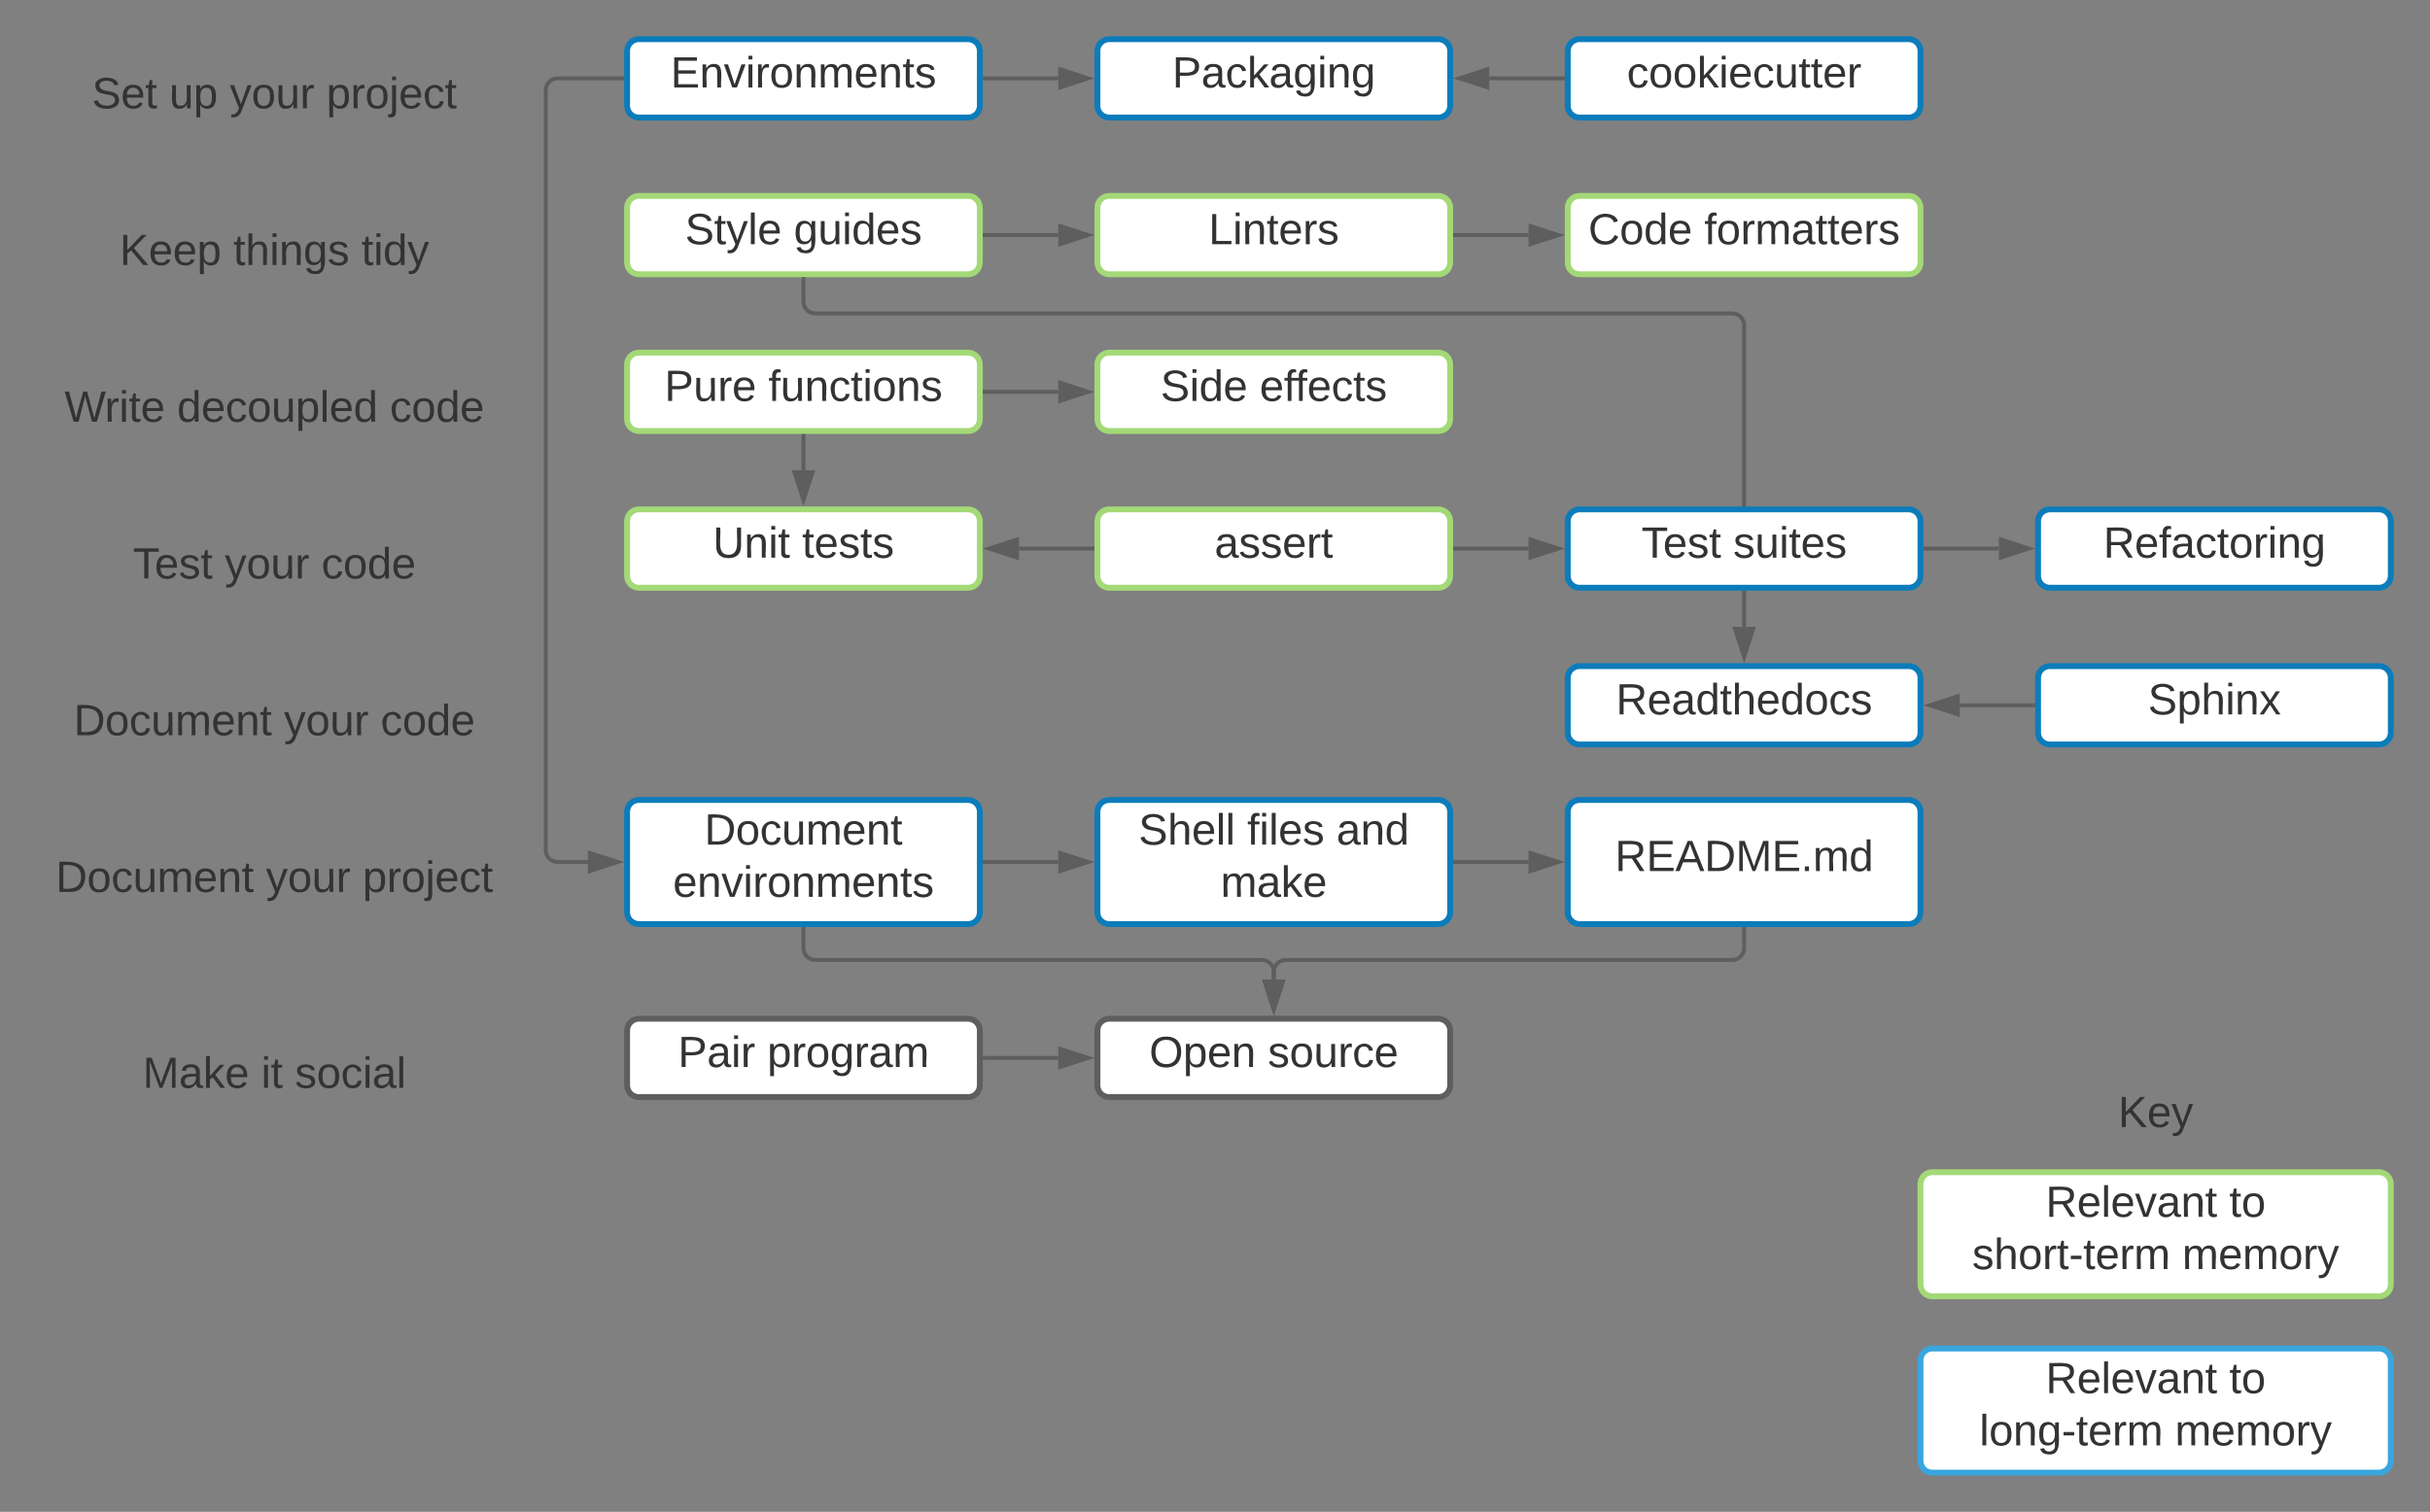 <?xml version="1.0" encoding="UTF-8" standalone="no"?>
<svg
   width="1240"
   height="771.67"
   version="1.1"
   id="svg6797"
   sodipodi:docname="concepts.svg"
   inkscape:version="1.2 (dc2aeda, 2022-05-15)"
   xmlns:inkscape="http://www.inkscape.org/namespaces/inkscape"
   xmlns:sodipodi="http://sodipodi.sourceforge.net/DTD/sodipodi-0.dtd"
   xmlns:xlink="http://www.w3.org/1999/xlink"
   xmlns="http://www.w3.org/2000/svg"
   xmlns:svg="http://www.w3.org/2000/svg"
   xmlns:lucid="lucid">
  <rect width="100%" height="100%" fill="#808080" stroke="none"/>
  <defs
     id="defs6801" />
  <sodipodi:namedview
     id="namedview6799"
     pagecolor="#ffffff"
     bordercolor="#000000"
     borderopacity="0.25"
     inkscape:showpageshadow="2"
     inkscape:pageopacity="0.0"
     inkscape:pagecheckerboard="0"
     inkscape:deskcolor="#d1d1d1"
     showgrid="false"
     inkscape:zoom="0.30583022"
     inkscape:cx="603.2759"
     inkscape:cy="385.83499"
     inkscape:window-width="1309"
     inkscape:window-height="456"
     inkscape:window-x="0"
     inkscape:window-y="25"
     inkscape:window-maximized="0"
     inkscape:current-layer="g6795" />
  <g
     transform="translate(0 -280)"
     lucid:page-tab-id="0_0"
     id="g6795">
    <path
       d="M980 884.33c0-3.3 2.7-6 6-6h228c3.3 0 6 2.7 6 6v51.34c0 3.3-2.7 6-6 6H986c-3.3 0-6-2.7-6-6z"
       stroke="#a3d977"
       stroke-width="3"
       fill="#fff"
       id="path5782" />
    <use
       xlink:href="#a"
       transform="matrix(1,0,0,1,985,883.333) translate(58.889 17.778)"
       id="use5784" />
    <use
       xlink:href="#b"
       transform="matrix(1,0,0,1,985,883.333) translate(152.593 17.778)"
       id="use5786" />
    <use
       xlink:href="#c"
       transform="matrix(1,0,0,1,985,883.333) translate(21.389 44.444)"
       id="use5788" />
    <use
       xlink:href="#d"
       transform="matrix(1,0,0,1,985,883.333) translate(128.549 44.444)"
       id="use5790" />
    <path
       d="M980 974.33c0-3.3 2.7-6 6-6h228c3.3 0 6 2.7 6 6v51.34c0 3.3-2.7 6-6 6H986c-3.3 0-6-2.7-6-6z"
       stroke="#3aa6dd"
       stroke-width="3"
       fill="#fff"
       id="path5792" />
    <use
       xlink:href="#a"
       transform="matrix(1,0,0,1,985,973.333) translate(58.889 17.778)"
       id="use5794" />
    <use
       xlink:href="#b"
       transform="matrix(1,0,0,1,985,973.333) translate(152.593 17.778)"
       id="use5796" />
    <use
       xlink:href="#e"
       transform="matrix(1,0,0,1,985,973.333) translate(25.093 44.444)"
       id="use5798" />
    <use
       xlink:href="#d"
       transform="matrix(1,0,0,1,985,973.333) translate(124.846 44.444)"
       id="use5800" />
    <path
       d="M20 306c0-3.3 2.7-6 6-6h228c3.3 0 6 2.7 6 6v48c0 3.3-2.7 6-6 6H26c-3.3 0-6-2.7-6-6z"
       stroke="#000"
       stroke-opacity="0"
       stroke-width="3"
       fill="#fff"
       fill-opacity="0"
       id="path5802" />
    <use
       xlink:href="#f"
       transform="matrix(1,0,0,1,25,305) translate(21.883 30.278)"
       id="use5804" />
    <use
       xlink:href="#g"
       transform="matrix(1,0,0,1,25,305) translate(61.389 30.278)"
       id="use5806" />
    <use
       xlink:href="#h"
       transform="matrix(1,0,0,1,25,305) translate(92.253 30.278)"
       id="use5808" />
    <use
       xlink:href="#i"
       transform="matrix(1,0,0,1,25,305) translate(141.574 30.278)"
       id="use5810" />
    <path
       d="M20 386c0-3.3 2.7-6 6-6h228c3.3 0 6 2.7 6 6v48c0 3.3-2.7 6-6 6H26c-3.3 0-6-2.7-6-6z"
       stroke="#000"
       stroke-opacity="0"
       stroke-width="3"
       fill="#fff"
       fill-opacity="0"
       id="path5812" />
    <use
       xlink:href="#j"
       transform="matrix(1,0,0,1,25,385) translate(36.049 30.278)"
       id="use5814" />
    <use
       xlink:href="#k"
       transform="matrix(1,0,0,1,25,385) translate(94.074 30.278)"
       id="use5816" />
    <use
       xlink:href="#l"
       transform="matrix(1,0,0,1,25,385) translate(159.444 30.278)"
       id="use5818" />
    <path
       d="M20 466c0-3.3 2.7-6 6-6h228c3.3 0 6 2.7 6 6v48c0 3.3-2.7 6-6 6H26c-3.3 0-6-2.7-6-6z"
       stroke="#000"
       stroke-opacity="0"
       stroke-width="3"
       fill="#fff"
       fill-opacity="0"
       id="path5820" />
    <use
       xlink:href="#m"
       transform="matrix(1,0,0,1,25,465) translate(7.932 30.278)"
       id="use5822" />
    <use
       xlink:href="#n"
       transform="matrix(1,0,0,1,25,465) translate(65.34 30.278)"
       id="use5824" />
    <use
       xlink:href="#o"
       transform="matrix(1,0,0,1,25,465) translate(173.92 30.278)"
       id="use5826" />
    <path
       d="M20 546c0-3.3 2.7-6 6-6h228c3.3 0 6 2.7 6 6v48c0 3.3-2.7 6-6 6H26c-3.3 0-6-2.7-6-6z"
       stroke="#000"
       stroke-opacity="0"
       stroke-width="3"
       fill="#fff"
       fill-opacity="0"
       id="path5828" />
    <use
       xlink:href="#p"
       transform="matrix(1,0,0,1,25,545) translate(42.84 30.278)"
       id="use5830" />
    <use
       xlink:href="#h"
       transform="matrix(1,0,0,1,25,545) translate(89.691 30.278)"
       id="use5832" />
    <use
       xlink:href="#o"
       transform="matrix(1,0,0,1,25,545) translate(139.012 30.278)"
       id="use5834" />
    <path
       d="M20 626c0-3.3 2.7-6 6-6h228c3.3 0 6 2.7 6 6v48c0 3.3-2.7 6-6 6H26c-3.3 0-6-2.7-6-6z"
       stroke="#000"
       stroke-opacity="0"
       stroke-width="3"
       fill="#fff"
       fill-opacity="0"
       id="path5836" />
    <use
       xlink:href="#q"
       transform="matrix(1,0,0,1,25,625) translate(12.623 30.278)"
       id="use5838" />
    <use
       xlink:href="#h"
       transform="matrix(1,0,0,1,25,625) translate(119.907 30.278)"
       id="use5840" />
    <use
       xlink:href="#o"
       transform="matrix(1,0,0,1,25,625) translate(169.228 30.278)"
       id="use5842" />
    <path
       d="M20 806c0-3.3 2.7-6 6-6h228c3.3 0 6 2.7 6 6v48c0 3.3-2.7 6-6 6H26c-3.3 0-6-2.7-6-6z"
       stroke="#000"
       stroke-opacity="0"
       stroke-width="3"
       fill="#fff"
       fill-opacity="0"
       id="path5844" />
    <use
       xlink:href="#r"
       transform="matrix(1,0,0,1,25,805) translate(47.84 30.278)"
       id="use5846" />
    <use
       xlink:href="#s"
       transform="matrix(1,0,0,1,25,805) translate(108.272 30.278)"
       id="use5848" />
    <use
       xlink:href="#t"
       transform="matrix(1,0,0,1,25,805) translate(125.494 30.278)"
       id="use5850" />
    <path
       d="M800 306c0-3.3 2.7-6 6-6h168c3.3 0 6 2.7 6 6v28c0 3.3-2.7 6-6 6H806c-3.3 0-6-2.7-6-6z"
       stroke="#0c7cba"
       stroke-width="3"
       fill="#fff"
       id="path5852" />
    <use
       xlink:href="#u"
       transform="matrix(1,0,0,1,805,305) translate(25.185 19.653)"
       id="use5854" />
    <path
       d="M320 306c0-3.3 2.7-6 6-6h168c3.3 0 6 2.7 6 6v28c0 3.3-2.7 6-6 6H326c-3.3 0-6-2.7-6-6z"
       stroke="#0c7cba"
       stroke-width="3"
       fill="#fff"
       id="path5856" />
    <use
       xlink:href="#v"
       transform="matrix(1,0,0,1,325,305) translate(17.191 19.653)"
       id="use5858" />
    <path
       d="M560 306c0-3.3 2.7-6 6-6h168c3.3 0 6 2.7 6 6v28c0 3.3-2.7 6-6 6H566c-3.3 0-6-2.7-6-6z"
       stroke="#0c7cba"
       stroke-width="3"
       fill="#fff"
       id="path5860" />
    <use
       xlink:href="#w"
       transform="matrix(1,0,0,1,565,305) translate(33.179 19.653)"
       id="use5862" />
    <path
       d="M800 386c0-3.3 2.7-6 6-6h168c3.3 0 6 2.7 6 6v28c0 3.3-2.7 6-6 6H806c-3.3 0-6-2.7-6-6z"
       stroke="#a3d977"
       stroke-width="3"
       fill="#fff"
       id="path5864" />
    <use
       xlink:href="#x"
       transform="matrix(1,0,0,1,805,385) translate(5.494 19.653)"
       id="use5866" />
    <use
       xlink:href="#y"
       transform="matrix(1,0,0,1,805,385) translate(64.691 19.653)"
       id="use5868" />
    <path
       d="M320 386c0-3.3 2.7-6 6-6h168c3.3 0 6 2.7 6 6v28c0 3.3-2.7 6-6 6H326c-3.3 0-6-2.7-6-6z"
       stroke="#a3d977"
       stroke-width="3"
       fill="#fff"
       id="path5870" />
    <use
       xlink:href="#z"
       transform="matrix(1,0,0,1,325,385) translate(24.568 19.653)"
       id="use5872" />
    <use
       xlink:href="#A"
       transform="matrix(1,0,0,1,325,385) translate(80.062 19.653)"
       id="use5874" />
    <path
       d="M560 386c0-3.3 2.7-6 6-6h168c3.3 0 6 2.7 6 6v28c0 3.3-2.7 6-6 6H566c-3.3 0-6-2.7-6-6z"
       stroke="#a3d977"
       stroke-width="3"
       fill="#fff"
       id="path5876" />
    <use
       xlink:href="#B"
       transform="matrix(1,0,0,1,565,385) translate(51.728 19.653)"
       id="use5878" />
    <path
       d="M320 466c0-3.3 2.7-6 6-6h168c3.3 0 6 2.7 6 6v28c0 3.3-2.7 6-6 6H326c-3.3 0-6-2.7-6-6z"
       stroke="#a3d977"
       stroke-width="3"
       fill="#fff"
       id="path5880" />
    <use
       xlink:href="#C"
       transform="matrix(1,0,0,1,325,465) translate(14.074 19.653)"
       id="use5882" />
    <use
       xlink:href="#D"
       transform="matrix(1,0,0,1,325,465) translate(67.099 19.653)"
       id="use5884" />
    <path
       d="M560 466c0-3.3 2.7-6 6-6h168c3.3 0 6 2.7 6 6v28c0 3.3-2.7 6-6 6H566c-3.3 0-6-2.7-6-6z"
       stroke="#a3d977"
       stroke-width="3"
       fill="#fff"
       id="path5886" />
    <use
       xlink:href="#E"
       transform="matrix(1,0,0,1,565,465) translate(27.222 19.653)"
       id="use5888" />
    <use
       xlink:href="#F"
       transform="matrix(1,0,0,1,565,465) translate(77.778 19.653)"
       id="use5890" />
    <path
       d="M320 546c0-3.3 2.7-6 6-6h168c3.3 0 6 2.7 6 6v28c0 3.3-2.7 6-6 6H326c-3.3 0-6-2.7-6-6z"
       stroke="#a3d977"
       stroke-width="3"
       fill="#fff"
       id="path5892" />
    <use
       xlink:href="#G"
       transform="matrix(1,0,0,1,325,545) translate(38.765 19.653)"
       id="use5894" />
    <use
       xlink:href="#H"
       transform="matrix(1,0,0,1,325,545) translate(84.321 19.653)"
       id="use5896" />
    <path
       d="M560 546c0-3.3 2.7-6 6-6h168c3.3 0 6 2.7 6 6v28c0 3.3-2.7 6-6 6H566c-3.3 0-6-2.7-6-6z"
       stroke="#a3d977"
       stroke-width="3"
       fill="#fff"
       id="path5898" />
    <use
       xlink:href="#I"
       transform="matrix(1,0,0,1,565,545) translate(54.784 19.653)"
       id="use5900" />
    <path
       d="M1040 546c0-3.3 2.7-6 6-6h168c3.3 0 6 2.7 6 6v28c0 3.3-2.7 6-6 6h-168c-3.3 0-6-2.7-6-6z"
       stroke="#0c7cba"
       stroke-width="3"
       fill="#fff"
       id="path5902" />
    <use
       xlink:href="#J"
       transform="matrix(1,0,0,1,1045,545) translate(28.302 19.653)"
       id="use5904" />
    <path
       d="M800 626c0-3.3 2.7-6 6-6h168c3.3 0 6 2.7 6 6v28c0 3.3-2.7 6-6 6H806c-3.3 0-6-2.7-6-6z"
       stroke="#0c7cba"
       stroke-width="3"
       fill="#fff"
       id="path5906" />
    <use
       xlink:href="#K"
       transform="matrix(1,0,0,1,805,625) translate(19.599 19.653)"
       id="use5908" />
    <path
       d="M1040 626c0-3.3 2.7-6 6-6h168c3.3 0 6 2.7 6 6v28c0 3.3-2.7 6-6 6h-168c-3.3 0-6-2.7-6-6z"
       stroke="#0c7cba"
       stroke-width="3"
       fill="#fff"
       id="path5910" />
    <use
       xlink:href="#L"
       transform="matrix(1,0,0,1,1045,625) translate(51.08 19.653)"
       id="use5912" />
    <path
       d="M320 806c0-3.3 2.7-6 6-6h168c3.3 0 6 2.7 6 6v28c0 3.3-2.7 6-6 6H326c-3.3 0-6-2.7-6-6z"
       stroke="#5e5e5e"
       stroke-width="3"
       fill="#fff"
       id="path5914" />
    <use
       xlink:href="#M"
       transform="matrix(1,0,0,1,325,805) translate(20.957 19.653)"
       id="use5916" />
    <use
       xlink:href="#N"
       transform="matrix(1,0,0,1,325,805) translate(66.512 19.653)"
       id="use5918" />
    <path
       d="M560 806c0-3.3 2.7-6 6-6h168c3.3 0 6 2.7 6 6v28c0 3.3-2.7 6-6 6H566c-3.3 0-6-2.7-6-6z"
       stroke="#5e5e5e"
       stroke-width="3"
       fill="#fff"
       id="path5920" />
    <use
       xlink:href="#O"
       transform="matrix(1,0,0,1,565,805) translate(21.451 19.653)"
       id="use5922" />
    <use
       xlink:href="#P"
       transform="matrix(1,0,0,1,565,805) translate(81.944 19.653)"
       id="use5924" />
    <path
       d="M980 826c0-3.3 2.7-6 6-6h228c3.3 0 6 2.7 6 6v48c0 3.3-2.7 6-6 6H986c-3.3 0-6-2.7-6-6z"
       stroke="#000"
       stroke-opacity="0"
       stroke-width="3"
       fill="#fff"
       fill-opacity="0"
       id="path5926" />
    <use
       xlink:href="#Q"
       transform="matrix(1,0,0,1,985,825) translate(95.864 30.278)"
       id="use5928" />
    <path
       d="M502.5 320H540"
       stroke="#5e5e5e"
       stroke-width="2"
       fill="none"
       id="path5930" />
    <path
       d="M502.53 321h-1.03v-2h1.03"
       fill="#5e5e5e"
       id="path5932" />
    <path
       d="M555.26 320L541 324.64v-9.28z"
       stroke="#5e5e5e"
       stroke-width="2"
       fill="#5e5e5e"
       id="path5934" />
    <path
       d="M797.5 320H760"
       stroke="#5e5e5e"
       stroke-width="2"
       fill="none"
       id="path5936" />
    <path
       d="M798.5 321h-1.03v-2h1.03"
       fill="#5e5e5e"
       id="path5938" />
    <path
       d="M744.74 320l14.26-4.64v9.28z"
       stroke="#5e5e5e"
       stroke-width="2"
       fill="#5e5e5e"
       id="path5940" />
    <path
       d="M317.5 320h-33c-3.3 0-6 2.7-6 6v388c0 3.3 2.7 6 6 6H300"
       stroke="#5e5e5e"
       stroke-width="2"
       fill="none"
       id="path5942" />
    <path
       d="M318.5 321h-1.03v-2h1.03"
       fill="#5e5e5e"
       id="path5944" />
    <path
       d="M315.26 720L301 724.64v-9.28z"
       stroke="#5e5e5e"
       stroke-width="2"
       fill="#5e5e5e"
       id="path5946" />
    <path
       d="M890 754.17V764c0 3.3-2.7 6-6 6H656c-3.3 0-6 2.7-6 6v4"
       stroke="#5e5e5e"
       stroke-width="2"
       fill="none"
       id="path5948" />
    <path
       d="M891 754.2h-2v-1.03h2"
       fill="#5e5e5e"
       id="path5950" />
    <path
       d="M650 795.26L645.36 781h9.28z"
       stroke="#5e5e5e"
       stroke-width="2"
       fill="#5e5e5e"
       id="path5952" />
    <path
       d="M502.5 820H540"
       stroke="#5e5e5e"
       stroke-width="2"
       fill="none"
       id="path5954" />
    <path
       d="M502.53 821h-1.03v-2h1.03"
       fill="#5e5e5e"
       id="path5956" />
    <path
       d="M555.26 820L541 824.64v-9.28z"
       stroke="#5e5e5e"
       stroke-width="2"
       fill="#5e5e5e"
       id="path5958" />
    <path
       d="M800 694.33c0-3.3 2.7-6 6-6h168c3.3 0 6 2.7 6 6v51.34c0 3.3-2.7 6-6 6H806c-3.3 0-6-2.7-6-6z"
       stroke="#0c7cba"
       stroke-width="3"
       fill="#fff"
       id="path5960" />
    <use
       xlink:href="#R"
       transform="matrix(1,0,0,1,805,693.333) translate(19.074 31.278)"
       id="use5962" />
    <path
       d="M1037.5 640H1000"
       stroke="#5e5e5e"
       stroke-width="2"
       fill="none"
       id="path5964" />
    <path
       d="M1038.5 641h-1.03v-2h1.03"
       fill="#5e5e5e"
       id="path5966" />
    <path
       d="M984.74 640l14.26-4.64v9.28z"
       stroke="#5e5e5e"
       stroke-width="2"
       fill="#5e5e5e"
       id="path5968" />
    <path
       d="M982.5 560h37.5"
       stroke="#5e5e5e"
       stroke-width="2"
       fill="none"
       id="path5970" />
    <path
       d="M982.53 561h-1.03v-2h1.03"
       fill="#5e5e5e"
       id="path5972" />
    <path
       d="M1035.26 560l-14.26 4.64v-9.28z"
       stroke="#5e5e5e"
       stroke-width="2"
       fill="#5e5e5e"
       id="path5974" />
    <path
       d="M742.5 560H780"
       stroke="#5e5e5e"
       stroke-width="2"
       fill="none"
       id="path5976" />
    <path
       d="M742.53 561h-1.03v-2h1.03"
       fill="#5e5e5e"
       id="path5978" />
    <path
       d="M795.26 560L781 564.64v-9.28z"
       stroke="#5e5e5e"
       stroke-width="2"
       fill="#5e5e5e"
       id="path5980" />
    <path
       d="M557.5 560H520"
       stroke="#5e5e5e"
       stroke-width="2"
       fill="none"
       id="path5982" />
    <path
       d="M558.5 561h-1.03v-2h1.03"
       fill="#5e5e5e"
       id="path5984" />
    <path
       d="M504.74 560l14.26-4.64v9.28z"
       stroke="#5e5e5e"
       stroke-width="2"
       fill="#5e5e5e"
       id="path5986" />
    <path
       d="M502.5 400H540"
       stroke="#5e5e5e"
       stroke-width="2"
       fill="none"
       id="path5988" />
    <path
       d="M502.53 401h-1.03v-2h1.03"
       fill="#5e5e5e"
       id="path5990" />
    <path
       d="M555.26 400L541 404.64v-9.28z"
       stroke="#5e5e5e"
       stroke-width="2"
       fill="#5e5e5e"
       id="path5992" />
    <path
       d="M742.5 400H780"
       stroke="#5e5e5e"
       stroke-width="2"
       fill="none"
       id="path5994" />
    <path
       d="M742.53 401h-1.03v-2h1.03"
       fill="#5e5e5e"
       id="path5996" />
    <path
       d="M795.26 400L781 404.64v-9.28z"
       stroke="#5e5e5e"
       stroke-width="2"
       fill="#5e5e5e"
       id="path5998" />
    <path
       d="M410 502.5V520"
       stroke="#5e5e5e"
       stroke-width="2"
       fill="none"
       id="path6000" />
    <path
       d="M411 502.53h-2v-1.03h2"
       fill="#5e5e5e"
       id="path6002" />
    <path
       d="M410 535.26L405.36 521h9.28z"
       stroke="#5e5e5e"
       stroke-width="2"
       fill="#5e5e5e"
       id="path6004" />
    <path
       d="M502.5 480H540"
       stroke="#5e5e5e"
       stroke-width="2"
       fill="none"
       id="path6006" />
    <path
       d="M502.53 481h-1.03v-2h1.03"
       fill="#5e5e5e"
       id="path6008" />
    <path
       d="M555.26 480L541 484.64v-9.28z"
       stroke="#5e5e5e"
       stroke-width="2"
       fill="#5e5e5e"
       id="path6010" />
    <path
       d="M410 422.5V434c0 3.3 2.7 6 6 6h468c3.3 0 6 2.7 6 6v154"
       stroke="#5e5e5e"
       stroke-width="2"
       fill="none"
       id="path6012" />
    <path
       d="M411 422.53h-2v-1.03h2"
       fill="#5e5e5e"
       id="path6014" />
    <path
       d="M890 615.26L885.36 601h9.28z"
       stroke="#5e5e5e"
       stroke-width="2"
       fill="#5e5e5e"
       id="path6016" />
    <path
       d="M800 546c0-3.3 2.7-6 6-6h168c3.3 0 6 2.7 6 6v28c0 3.3-2.7 6-6 6H806c-3.3 0-6-2.7-6-6z"
       stroke="#0c7cba"
       stroke-width="3"
       fill="#fff"
       id="path6018" />
    <g
       id="g6024">
      <use
         xlink:href="#p"
         transform="matrix(1,0,0,1,805,545) translate(32.593 19.653)"
         id="use6020" />
      <use
         xlink:href="#S"
         transform="matrix(1,0,0,1,805,545) translate(79.444 19.653)"
         id="use6022" />
    </g>
    <path
       d="M20 706c0-3.3 2.7-6 6-6h228c3.3 0 6 2.7 6 6v48c0 3.3-2.7 6-6 6H26c-3.3 0-6-2.7-6-6z"
       stroke="#000"
       stroke-opacity="0"
       stroke-width="3"
       fill="#fff"
       fill-opacity="0"
       id="path6026" />
    <g
       id="g6034">
      <use
         xlink:href="#q"
         transform="matrix(1,0,0,1,25,705) translate(3.426 30.278)"
         id="use6028" />
      <use
         xlink:href="#h"
         transform="matrix(1,0,0,1,25,705) translate(110.71 30.278)"
         id="use6030" />
      <use
         xlink:href="#i"
         transform="matrix(1,0,0,1,25,705) translate(160.031 30.278)"
         id="use6032" />
    </g>
    <path
       d="M320 694.33c0-3.3 2.7-6 6-6h168c3.3 0 6 2.7 6 6v51.34c0 3.3-2.7 6-6 6H326c-3.3 0-6-2.7-6-6z"
       stroke="#0c7cba"
       stroke-width="3"
       fill="#fff"
       id="path6036" />
    <g
       id="g6042">
      <use
         xlink:href="#T"
         transform="matrix(1,0,0,1,325,693.333) translate(34.444 17.778)"
         id="use6038" />
      <use
         xlink:href="#U"
         transform="matrix(1,0,0,1,325,693.333) translate(18.426 44.444)"
         id="use6040" />
    </g>
    <path
       d="M410 754.17V764c0 3.3 2.7 6 6 6h228c3.3 0 6 2.7 6 6v4"
       stroke="#5e5e5e"
       stroke-width="2"
       fill="none"
       id="path6044" />
    <path
       d="M411 754.2h-2v-1.03h2"
       fill="#5e5e5e"
       id="path6046" />
    <path
       d="M650 795.26L645.36 781h9.28z"
       stroke="#5e5e5e"
       stroke-width="2"
       fill="#5e5e5e"
       id="path6048" />
    <path
       d="M560 694.33c0-3.3 2.7-6 6-6h168c3.3 0 6 2.7 6 6v51.34c0 3.3-2.7 6-6 6H566c-3.3 0-6-2.7-6-6z"
       stroke="#0c7cba"
       stroke-width="3"
       fill="#fff"
       id="path6050" />
    <g
       id="g6060">
      <use
         xlink:href="#V"
         transform="matrix(1,0,0,1,565,693.333) translate(15.988 17.778)"
         id="use6052" />
      <use
         xlink:href="#W"
         transform="matrix(1,0,0,1,565,693.333) translate(71.42 17.778)"
         id="use6054" />
      <use
         xlink:href="#X"
         transform="matrix(1,0,0,1,565,693.333) translate(116.975 17.778)"
         id="use6056" />
      <use
         xlink:href="#Y"
         transform="matrix(1,0,0,1,565,693.333) translate(57.87 44.444)"
         id="use6058" />
    </g>
    <path
       d="M742.5 720H780"
       stroke="#5e5e5e"
       stroke-width="2"
       fill="none"
       id="path6062" />
    <path
       d="M742.53 721h-1.03v-2h1.03"
       fill="#5e5e5e"
       id="path6064" />
    <path
       d="M795.26 720L781 724.64v-9.28z"
       stroke="#5e5e5e"
       stroke-width="2"
       fill="#5e5e5e"
       id="path6066" />
    <path
       d="M502.5 720H540"
       stroke="#5e5e5e"
       stroke-width="2"
       fill="none"
       id="path6068" />
    <path
       d="M502.53 721h-1.03v-2h1.03"
       fill="#5e5e5e"
       id="path6070" />
    <path
       d="M555.26 720L541 724.64v-9.28z"
       stroke="#5e5e5e"
       stroke-width="2"
       fill="#5e5e5e"
       id="path6072" />
    <defs
       id="defs6793">
      <path
         fill="#333"
         d="M233-177c-1 41-23 64-60 70L243 0h-38l-65-103H63V0H30v-248c88 3 205-21 203 71zM63-129c60-2 137 13 137-47 0-61-80-42-137-45v92"
         id="Z" />
      <path
         fill="#333"
         d="M100-194c63 0 86 42 84 106H49c0 40 14 67 53 68 26 1 43-12 49-29l28 8c-11 28-37 45-77 45C44 4 14-33 15-96c1-61 26-98 85-98zm52 81c6-60-76-77-97-28-3 7-6 17-6 28h103"
         id="aa" />
      <path
         fill="#333"
         d="M24 0v-261h32V0H24"
         id="ab" />
      <path
         fill="#333"
         d="M108 0H70L1-190h34L89-25l56-165h34"
         id="ac" />
      <path
         fill="#333"
         d="M141-36C126-15 110 5 73 4 37 3 15-17 15-53c-1-64 63-63 125-63 3-35-9-54-41-54-24 1-41 7-42 31l-33-3c5-37 33-52 76-52 45 0 72 20 72 64v82c-1 20 7 32 28 27v20c-31 9-61-2-59-35zM48-53c0 20 12 33 32 33 41-3 63-29 60-74-43 2-92-5-92 41"
         id="ad" />
      <path
         fill="#333"
         d="M117-194c89-4 53 116 60 194h-32v-121c0-31-8-49-39-48C34-167 62-67 57 0H25l-1-190h30c1 10-1 24 2 32 11-22 29-35 61-36"
         id="ae" />
      <path
         fill="#333"
         d="M59-47c-2 24 18 29 38 22v24C64 9 27 4 27-40v-127H5v-23h24l9-43h21v43h35v23H59v120"
         id="af" />
      <g
         id="a">
        <use
           transform="matrix(0.062,0,0,0.062,0,0)"
           xlink:href="#Z"
           id="use6081" />
        <use
           transform="matrix(0.062,0,0,0.062,15.988,0)"
           xlink:href="#aa"
           id="use6083" />
        <use
           transform="matrix(0.062,0,0,0.062,28.333,0)"
           xlink:href="#ab"
           id="use6085" />
        <use
           transform="matrix(0.062,0,0,0.062,33.21,0)"
           xlink:href="#aa"
           id="use6087" />
        <use
           transform="matrix(0.062,0,0,0.062,45.556,0)"
           xlink:href="#ac"
           id="use6089" />
        <use
           transform="matrix(0.062,0,0,0.062,56.667,0)"
           xlink:href="#ad"
           id="use6091" />
        <use
           transform="matrix(0.062,0,0,0.062,69.012,0)"
           xlink:href="#ae"
           id="use6093" />
        <use
           transform="matrix(0.062,0,0,0.062,81.358,0)"
           xlink:href="#af"
           id="use6095" />
      </g>
      <path
         fill="#333"
         d="M100-194c62-1 85 37 85 99 1 63-27 99-86 99S16-35 15-95c0-66 28-99 85-99zM99-20c44 1 53-31 53-75 0-43-8-75-51-75s-53 32-53 75 10 74 51 75"
         id="ag" />
      <g
         id="b">
        <use
           transform="matrix(0.062,0,0,0.062,0,0)"
           xlink:href="#af"
           id="use6099" />
        <use
           transform="matrix(0.062,0,0,0.062,6.173,0)"
           xlink:href="#ag"
           id="use6101" />
      </g>
      <path
         fill="#333"
         d="M135-143c-3-34-86-38-87 0 15 53 115 12 119 90S17 21 10-45l28-5c4 36 97 45 98 0-10-56-113-15-118-90-4-57 82-63 122-42 12 7 21 19 24 35"
         id="ah" />
      <path
         fill="#333"
         d="M106-169C34-169 62-67 57 0H25v-261h32l-1 103c12-21 28-36 61-36 89 0 53 116 60 194h-32v-121c2-32-8-49-39-48"
         id="ai" />
      <path
         fill="#333"
         d="M114-163C36-179 61-72 57 0H25l-1-190h30c1 12-1 29 2 39 6-27 23-49 58-41v29"
         id="aj" />
      <path
         fill="#333"
         d="M16-82v-28h88v28H16"
         id="ak" />
      <path
         fill="#333"
         d="M210-169c-67 3-38 105-44 169h-31v-121c0-29-5-50-35-48C34-165 62-65 56 0H25l-1-190h30c1 10-1 24 2 32 10-44 99-50 107 0 11-21 27-35 58-36 85-2 47 119 55 194h-31v-121c0-29-5-49-35-48"
         id="al" />
      <g
         id="c">
        <use
           transform="matrix(0.062,0,0,0.062,0,0)"
           xlink:href="#ah"
           id="use6109" />
        <use
           transform="matrix(0.062,0,0,0.062,11.111,0)"
           xlink:href="#ai"
           id="use6111" />
        <use
           transform="matrix(0.062,0,0,0.062,23.457,0)"
           xlink:href="#ag"
           id="use6113" />
        <use
           transform="matrix(0.062,0,0,0.062,35.802,0)"
           xlink:href="#aj"
           id="use6115" />
        <use
           transform="matrix(0.062,0,0,0.062,43.148,0)"
           xlink:href="#af"
           id="use6117" />
        <use
           transform="matrix(0.062,0,0,0.062,49.321,0)"
           xlink:href="#ak"
           id="use6119" />
        <use
           transform="matrix(0.062,0,0,0.062,56.667,0)"
           xlink:href="#af"
           id="use6121" />
        <use
           transform="matrix(0.062,0,0,0.062,62.84,0)"
           xlink:href="#aa"
           id="use6123" />
        <use
           transform="matrix(0.062,0,0,0.062,75.185,0)"
           xlink:href="#aj"
           id="use6125" />
        <use
           transform="matrix(0.062,0,0,0.062,82.531,0)"
           xlink:href="#al"
           id="use6127" />
      </g>
      <path
         fill="#333"
         d="M179-190L93 31C79 59 56 82 12 73V49c39 6 53-20 64-50L1-190h34L92-34l54-156h33"
         id="am" />
      <g
         id="d">
        <use
           transform="matrix(0.062,0,0,0.062,0,0)"
           xlink:href="#al"
           id="use6131" />
        <use
           transform="matrix(0.062,0,0,0.062,18.457,0)"
           xlink:href="#aa"
           id="use6133" />
        <use
           transform="matrix(0.062,0,0,0.062,30.802,0)"
           xlink:href="#al"
           id="use6135" />
        <use
           transform="matrix(0.062,0,0,0.062,49.259,0)"
           xlink:href="#ag"
           id="use6137" />
        <use
           transform="matrix(0.062,0,0,0.062,61.605,0)"
           xlink:href="#aj"
           id="use6139" />
        <use
           transform="matrix(0.062,0,0,0.062,68.951,0)"
           xlink:href="#am"
           id="use6141" />
      </g>
      <path
         fill="#333"
         d="M177-190C167-65 218 103 67 71c-23-6-38-20-44-43l32-5c15 47 100 32 89-28v-30C133-14 115 1 83 1 29 1 15-40 15-95c0-56 16-97 71-98 29-1 48 16 59 35 1-10 0-23 2-32h30zM94-22c36 0 50-32 50-73 0-42-14-75-50-75-39 0-46 34-46 75s6 73 46 73"
         id="an" />
      <g
         id="e">
        <use
           transform="matrix(0.062,0,0,0.062,0,0)"
           xlink:href="#ab"
           id="use6145" />
        <use
           transform="matrix(0.062,0,0,0.062,4.877,0)"
           xlink:href="#ag"
           id="use6147" />
        <use
           transform="matrix(0.062,0,0,0.062,17.222,0)"
           xlink:href="#ae"
           id="use6149" />
        <use
           transform="matrix(0.062,0,0,0.062,29.568,0)"
           xlink:href="#an"
           id="use6151" />
        <use
           transform="matrix(0.062,0,0,0.062,41.914,0)"
           xlink:href="#ak"
           id="use6153" />
        <use
           transform="matrix(0.062,0,0,0.062,49.259,0)"
           xlink:href="#af"
           id="use6155" />
        <use
           transform="matrix(0.062,0,0,0.062,55.432,0)"
           xlink:href="#aa"
           id="use6157" />
        <use
           transform="matrix(0.062,0,0,0.062,67.778,0)"
           xlink:href="#aj"
           id="use6159" />
        <use
           transform="matrix(0.062,0,0,0.062,75.123,0)"
           xlink:href="#al"
           id="use6161" />
      </g>
      <path
         fill="#333"
         d="M185-189c-5-48-123-54-124 2 14 75 158 14 163 119 3 78-121 87-175 55-17-10-28-26-33-46l33-7c5 56 141 63 141-1 0-78-155-14-162-118-5-82 145-84 179-34 5 7 8 16 11 25"
         id="ao" />
      <g
         id="f">
        <use
           transform="matrix(0.062,0,0,0.062,0,0)"
           xlink:href="#ao"
           id="use6165" />
        <use
           transform="matrix(0.062,0,0,0.062,14.815,0)"
           xlink:href="#aa"
           id="use6167" />
        <use
           transform="matrix(0.062,0,0,0.062,27.16,0)"
           xlink:href="#af"
           id="use6169" />
      </g>
      <path
         fill="#333"
         d="M84 4C-5 8 30-112 23-190h32v120c0 31 7 50 39 49 72-2 45-101 50-169h31l1 190h-30c-1-10 1-25-2-33-11 22-28 36-60 37"
         id="ap" />
      <path
         fill="#333"
         d="M115-194c55 1 70 41 70 98S169 2 115 4C84 4 66-9 55-30l1 105H24l-1-265h31l2 30c10-21 28-34 59-34zm-8 174c40 0 45-34 45-75s-6-73-45-74c-42 0-51 32-51 76 0 43 10 73 51 73"
         id="aq" />
      <g
         id="g">
        <use
           transform="matrix(0.062,0,0,0.062,0,0)"
           xlink:href="#ap"
           id="use6174" />
        <use
           transform="matrix(0.062,0,0,0.062,12.346,0)"
           xlink:href="#aq"
           id="use6176" />
      </g>
      <g
         id="h">
        <use
           transform="matrix(0.062,0,0,0.062,0,0)"
           xlink:href="#am"
           id="use6179" />
        <use
           transform="matrix(0.062,0,0,0.062,11.111,0)"
           xlink:href="#ag"
           id="use6181" />
        <use
           transform="matrix(0.062,0,0,0.062,23.457,0)"
           xlink:href="#ap"
           id="use6183" />
        <use
           transform="matrix(0.062,0,0,0.062,35.802,0)"
           xlink:href="#aj"
           id="use6185" />
      </g>
      <path
         fill="#333"
         d="M24-231v-30h32v30H24zM-9 49c24 4 33-6 33-30v-209h32V24c2 40-23 58-65 49V49"
         id="ar" />
      <path
         fill="#333"
         d="M96-169c-40 0-48 33-48 73s9 75 48 75c24 0 41-14 43-38l32 2c-6 37-31 61-74 61-59 0-76-41-82-99-10-93 101-131 147-64 4 7 5 14 7 22l-32 3c-4-21-16-35-41-35"
         id="as" />
      <g
         id="i">
        <use
           transform="matrix(0.062,0,0,0.062,0,0)"
           xlink:href="#aq"
           id="use6190" />
        <use
           transform="matrix(0.062,0,0,0.062,12.346,0)"
           xlink:href="#aj"
           id="use6192" />
        <use
           transform="matrix(0.062,0,0,0.062,19.691,0)"
           xlink:href="#ag"
           id="use6194" />
        <use
           transform="matrix(0.062,0,0,0.062,32.037,0)"
           xlink:href="#ar"
           id="use6196" />
        <use
           transform="matrix(0.062,0,0,0.062,36.914,0)"
           xlink:href="#aa"
           id="use6198" />
        <use
           transform="matrix(0.062,0,0,0.062,49.259,0)"
           xlink:href="#as"
           id="use6200" />
        <use
           transform="matrix(0.062,0,0,0.062,60.37,0)"
           xlink:href="#af"
           id="use6202" />
      </g>
      <path
         fill="#333"
         d="M194 0L95-120 63-95V0H30v-248h33v124l119-124h40L117-140 236 0h-42"
         id="at" />
      <g
         id="j">
        <use
           transform="matrix(0.062,0,0,0.062,0,0)"
           xlink:href="#at"
           id="use6206" />
        <use
           transform="matrix(0.062,0,0,0.062,14.815,0)"
           xlink:href="#aa"
           id="use6208" />
        <use
           transform="matrix(0.062,0,0,0.062,27.16,0)"
           xlink:href="#aa"
           id="use6210" />
        <use
           transform="matrix(0.062,0,0,0.062,39.506,0)"
           xlink:href="#aq"
           id="use6212" />
      </g>
      <path
         fill="#333"
         d="M24-231v-30h32v30H24zM24 0v-190h32V0H24"
         id="au" />
      <g
         id="k">
        <use
           transform="matrix(0.062,0,0,0.062,0,0)"
           xlink:href="#af"
           id="use6216" />
        <use
           transform="matrix(0.062,0,0,0.062,6.173,0)"
           xlink:href="#ai"
           id="use6218" />
        <use
           transform="matrix(0.062,0,0,0.062,18.519,0)"
           xlink:href="#au"
           id="use6220" />
        <use
           transform="matrix(0.062,0,0,0.062,23.395,0)"
           xlink:href="#ae"
           id="use6222" />
        <use
           transform="matrix(0.062,0,0,0.062,35.741,0)"
           xlink:href="#an"
           id="use6224" />
        <use
           transform="matrix(0.062,0,0,0.062,48.086,0)"
           xlink:href="#ah"
           id="use6226" />
      </g>
      <path
         fill="#333"
         d="M85-194c31 0 48 13 60 33l-1-100h32l1 261h-30c-2-10 0-23-3-31C134-8 116 4 85 4 32 4 16-35 15-94c0-66 23-100 70-100zm9 24c-40 0-46 34-46 75 0 40 6 74 45 74 42 0 51-32 51-76 0-42-9-74-50-73"
         id="av" />
      <g
         id="l">
        <use
           transform="matrix(0.062,0,0,0.062,0,0)"
           xlink:href="#af"
           id="use6230" />
        <use
           transform="matrix(0.062,0,0,0.062,6.173,0)"
           xlink:href="#au"
           id="use6232" />
        <use
           transform="matrix(0.062,0,0,0.062,11.049,0)"
           xlink:href="#av"
           id="use6234" />
        <use
           transform="matrix(0.062,0,0,0.062,23.395,0)"
           xlink:href="#am"
           id="use6236" />
      </g>
      <path
         fill="#333"
         d="M266 0h-40l-56-210L115 0H75L2-248h35L96-30l15-64 43-154h32l59 218 59-218h35"
         id="aw" />
      <g
         id="m">
        <use
           transform="matrix(0.062,0,0,0.062,0,0)"
           xlink:href="#aw"
           id="use6240" />
        <use
           transform="matrix(0.062,0,0,0.062,20.494,0)"
           xlink:href="#aj"
           id="use6242" />
        <use
           transform="matrix(0.062,0,0,0.062,27.84,0)"
           xlink:href="#au"
           id="use6244" />
        <use
           transform="matrix(0.062,0,0,0.062,32.716,0)"
           xlink:href="#af"
           id="use6246" />
        <use
           transform="matrix(0.062,0,0,0.062,38.889,0)"
           xlink:href="#aa"
           id="use6248" />
      </g>
      <g
         id="n">
        <use
           transform="matrix(0.062,0,0,0.062,0,0)"
           xlink:href="#av"
           id="use6251" />
        <use
           transform="matrix(0.062,0,0,0.062,12.346,0)"
           xlink:href="#aa"
           id="use6253" />
        <use
           transform="matrix(0.062,0,0,0.062,24.691,0)"
           xlink:href="#as"
           id="use6255" />
        <use
           transform="matrix(0.062,0,0,0.062,35.802,0)"
           xlink:href="#ag"
           id="use6257" />
        <use
           transform="matrix(0.062,0,0,0.062,48.148,0)"
           xlink:href="#ap"
           id="use6259" />
        <use
           transform="matrix(0.062,0,0,0.062,60.494,0)"
           xlink:href="#aq"
           id="use6261" />
        <use
           transform="matrix(0.062,0,0,0.062,72.84,0)"
           xlink:href="#ab"
           id="use6263" />
        <use
           transform="matrix(0.062,0,0,0.062,77.716,0)"
           xlink:href="#aa"
           id="use6265" />
        <use
           transform="matrix(0.062,0,0,0.062,90.062,0)"
           xlink:href="#av"
           id="use6267" />
      </g>
      <g
         id="o">
        <use
           transform="matrix(0.062,0,0,0.062,0,0)"
           xlink:href="#as"
           id="use6270" />
        <use
           transform="matrix(0.062,0,0,0.062,11.111,0)"
           xlink:href="#ag"
           id="use6272" />
        <use
           transform="matrix(0.062,0,0,0.062,23.457,0)"
           xlink:href="#av"
           id="use6274" />
        <use
           transform="matrix(0.062,0,0,0.062,35.802,0)"
           xlink:href="#aa"
           id="use6276" />
      </g>
      <path
         fill="#333"
         d="M127-220V0H93v-220H8v-28h204v28h-85"
         id="ax" />
      <g
         id="p">
        <use
           transform="matrix(0.062,0,0,0.062,0,0)"
           xlink:href="#ax"
           id="use6280" />
        <use
           transform="matrix(0.062,0,0,0.062,11.049,0)"
           xlink:href="#aa"
           id="use6282" />
        <use
           transform="matrix(0.062,0,0,0.062,23.395,0)"
           xlink:href="#ah"
           id="use6284" />
        <use
           transform="matrix(0.062,0,0,0.062,34.506,0)"
           xlink:href="#af"
           id="use6286" />
      </g>
      <path
         fill="#333"
         d="M30-248c118-7 216 8 213 122C240-48 200 0 122 0H30v-248zM63-27c89 8 146-16 146-99s-60-101-146-95v194"
         id="ay" />
      <g
         id="q">
        <use
           transform="matrix(0.062,0,0,0.062,0,0)"
           xlink:href="#ay"
           id="use6290" />
        <use
           transform="matrix(0.062,0,0,0.062,15.988,0)"
           xlink:href="#ag"
           id="use6292" />
        <use
           transform="matrix(0.062,0,0,0.062,28.333,0)"
           xlink:href="#as"
           id="use6294" />
        <use
           transform="matrix(0.062,0,0,0.062,39.444,0)"
           xlink:href="#ap"
           id="use6296" />
        <use
           transform="matrix(0.062,0,0,0.062,51.79,0)"
           xlink:href="#al"
           id="use6298" />
        <use
           transform="matrix(0.062,0,0,0.062,70.247,0)"
           xlink:href="#aa"
           id="use6300" />
        <use
           transform="matrix(0.062,0,0,0.062,82.593,0)"
           xlink:href="#ae"
           id="use6302" />
        <use
           transform="matrix(0.062,0,0,0.062,94.938,0)"
           xlink:href="#af"
           id="use6304" />
      </g>
      <path
         fill="#333"
         d="M240 0l2-218c-23 76-54 145-80 218h-23L58-218 59 0H30v-248h44l77 211c21-75 51-140 76-211h43V0h-30"
         id="az" />
      <path
         fill="#333"
         d="M143 0L79-87 56-68V0H24v-261h32v163l83-92h37l-77 82L181 0h-38"
         id="aA" />
      <g
         id="r">
        <use
           transform="matrix(0.062,0,0,0.062,0,0)"
           xlink:href="#az"
           id="use6309" />
        <use
           transform="matrix(0.062,0,0,0.062,18.457,0)"
           xlink:href="#ad"
           id="use6311" />
        <use
           transform="matrix(0.062,0,0,0.062,30.802,0)"
           xlink:href="#aA"
           id="use6313" />
        <use
           transform="matrix(0.062,0,0,0.062,41.914,0)"
           xlink:href="#aa"
           id="use6315" />
      </g>
      <g
         id="s">
        <use
           transform="matrix(0.062,0,0,0.062,0,0)"
           xlink:href="#au"
           id="use6318" />
        <use
           transform="matrix(0.062,0,0,0.062,4.877,0)"
           xlink:href="#af"
           id="use6320" />
      </g>
      <g
         id="t">
        <use
           transform="matrix(0.062,0,0,0.062,0,0)"
           xlink:href="#ah"
           id="use6323" />
        <use
           transform="matrix(0.062,0,0,0.062,11.111,0)"
           xlink:href="#ag"
           id="use6325" />
        <use
           transform="matrix(0.062,0,0,0.062,23.457,0)"
           xlink:href="#as"
           id="use6327" />
        <use
           transform="matrix(0.062,0,0,0.062,34.568,0)"
           xlink:href="#au"
           id="use6329" />
        <use
           transform="matrix(0.062,0,0,0.062,39.444,0)"
           xlink:href="#ad"
           id="use6331" />
        <use
           transform="matrix(0.062,0,0,0.062,51.79,0)"
           xlink:href="#ab"
           id="use6333" />
      </g>
      <g
         id="u">
        <use
           transform="matrix(0.062,0,0,0.062,0,0)"
           xlink:href="#as"
           id="use6336" />
        <use
           transform="matrix(0.062,0,0,0.062,11.111,0)"
           xlink:href="#ag"
           id="use6338" />
        <use
           transform="matrix(0.062,0,0,0.062,23.457,0)"
           xlink:href="#ag"
           id="use6340" />
        <use
           transform="matrix(0.062,0,0,0.062,35.802,0)"
           xlink:href="#aA"
           id="use6342" />
        <use
           transform="matrix(0.062,0,0,0.062,46.914,0)"
           xlink:href="#au"
           id="use6344" />
        <use
           transform="matrix(0.062,0,0,0.062,51.79,0)"
           xlink:href="#aa"
           id="use6346" />
        <use
           transform="matrix(0.062,0,0,0.062,64.136,0)"
           xlink:href="#as"
           id="use6348" />
        <use
           transform="matrix(0.062,0,0,0.062,75.247,0)"
           xlink:href="#ap"
           id="use6350" />
        <use
           transform="matrix(0.062,0,0,0.062,87.593,0)"
           xlink:href="#af"
           id="use6352" />
        <use
           transform="matrix(0.062,0,0,0.062,93.765,0)"
           xlink:href="#af"
           id="use6354" />
        <use
           transform="matrix(0.062,0,0,0.062,99.938,0)"
           xlink:href="#aa"
           id="use6356" />
        <use
           transform="matrix(0.062,0,0,0.062,112.284,0)"
           xlink:href="#aj"
           id="use6358" />
      </g>
      <path
         fill="#333"
         d="M30 0v-248h187v28H63v79h144v27H63v87h162V0H30"
         id="aB" />
      <g
         id="v">
        <use
           transform="matrix(0.062,0,0,0.062,0,0)"
           xlink:href="#aB"
           id="use6362" />
        <use
           transform="matrix(0.062,0,0,0.062,14.815,0)"
           xlink:href="#ae"
           id="use6364" />
        <use
           transform="matrix(0.062,0,0,0.062,27.16,0)"
           xlink:href="#ac"
           id="use6366" />
        <use
           transform="matrix(0.062,0,0,0.062,38.272,0)"
           xlink:href="#au"
           id="use6368" />
        <use
           transform="matrix(0.062,0,0,0.062,43.148,0)"
           xlink:href="#aj"
           id="use6370" />
        <use
           transform="matrix(0.062,0,0,0.062,50.494,0)"
           xlink:href="#ag"
           id="use6372" />
        <use
           transform="matrix(0.062,0,0,0.062,62.84,0)"
           xlink:href="#ae"
           id="use6374" />
        <use
           transform="matrix(0.062,0,0,0.062,75.185,0)"
           xlink:href="#al"
           id="use6376" />
        <use
           transform="matrix(0.062,0,0,0.062,93.642,0)"
           xlink:href="#aa"
           id="use6378" />
        <use
           transform="matrix(0.062,0,0,0.062,105.988,0)"
           xlink:href="#ae"
           id="use6380" />
        <use
           transform="matrix(0.062,0,0,0.062,118.333,0)"
           xlink:href="#af"
           id="use6382" />
        <use
           transform="matrix(0.062,0,0,0.062,124.506,0)"
           xlink:href="#ah"
           id="use6384" />
      </g>
      <path
         fill="#333"
         d="M30-248c87 1 191-15 191 75 0 78-77 80-158 76V0H30v-248zm33 125c57 0 124 11 124-50 0-59-68-47-124-48v98"
         id="aC" />
      <g
         id="w">
        <use
           transform="matrix(0.062,0,0,0.062,0,0)"
           xlink:href="#aC"
           id="use6388" />
        <use
           transform="matrix(0.062,0,0,0.062,14.815,0)"
           xlink:href="#ad"
           id="use6390" />
        <use
           transform="matrix(0.062,0,0,0.062,27.16,0)"
           xlink:href="#as"
           id="use6392" />
        <use
           transform="matrix(0.062,0,0,0.062,38.272,0)"
           xlink:href="#aA"
           id="use6394" />
        <use
           transform="matrix(0.062,0,0,0.062,49.383,0)"
           xlink:href="#ad"
           id="use6396" />
        <use
           transform="matrix(0.062,0,0,0.062,61.728,0)"
           xlink:href="#an"
           id="use6398" />
        <use
           transform="matrix(0.062,0,0,0.062,74.074,0)"
           xlink:href="#au"
           id="use6400" />
        <use
           transform="matrix(0.062,0,0,0.062,78.951,0)"
           xlink:href="#ae"
           id="use6402" />
        <use
           transform="matrix(0.062,0,0,0.062,91.296,0)"
           xlink:href="#an"
           id="use6404" />
      </g>
      <path
         fill="#333"
         d="M212-179c-10-28-35-45-73-45-59 0-87 40-87 99 0 60 29 101 89 101 43 0 62-24 78-52l27 14C228-24 195 4 139 4 59 4 22-46 18-125c-6-104 99-153 187-111 19 9 31 26 39 46"
         id="aD" />
      <g
         id="x">
        <use
           transform="matrix(0.062,0,0,0.062,0,0)"
           xlink:href="#aD"
           id="use6408" />
        <use
           transform="matrix(0.062,0,0,0.062,15.988,0)"
           xlink:href="#ag"
           id="use6410" />
        <use
           transform="matrix(0.062,0,0,0.062,28.333,0)"
           xlink:href="#av"
           id="use6412" />
        <use
           transform="matrix(0.062,0,0,0.062,40.679,0)"
           xlink:href="#aa"
           id="use6414" />
      </g>
      <path
         fill="#333"
         d="M101-234c-31-9-42 10-38 44h38v23H63V0H32v-167H5v-23h27c-7-52 17-82 69-68v24"
         id="aE" />
      <g
         id="y">
        <use
           transform="matrix(0.062,0,0,0.062,0,0)"
           xlink:href="#aE"
           id="use6418" />
        <use
           transform="matrix(0.062,0,0,0.062,6.173,0)"
           xlink:href="#ag"
           id="use6420" />
        <use
           transform="matrix(0.062,0,0,0.062,18.519,0)"
           xlink:href="#aj"
           id="use6422" />
        <use
           transform="matrix(0.062,0,0,0.062,25.864,0)"
           xlink:href="#al"
           id="use6424" />
        <use
           transform="matrix(0.062,0,0,0.062,44.321,0)"
           xlink:href="#ad"
           id="use6426" />
        <use
           transform="matrix(0.062,0,0,0.062,56.667,0)"
           xlink:href="#af"
           id="use6428" />
        <use
           transform="matrix(0.062,0,0,0.062,62.84,0)"
           xlink:href="#af"
           id="use6430" />
        <use
           transform="matrix(0.062,0,0,0.062,69.012,0)"
           xlink:href="#aa"
           id="use6432" />
        <use
           transform="matrix(0.062,0,0,0.062,81.358,0)"
           xlink:href="#aj"
           id="use6434" />
        <use
           transform="matrix(0.062,0,0,0.062,88.704,0)"
           xlink:href="#ah"
           id="use6436" />
      </g>
      <g
         id="z">
        <use
           transform="matrix(0.062,0,0,0.062,0,0)"
           xlink:href="#ao"
           id="use6439" />
        <use
           transform="matrix(0.062,0,0,0.062,14.815,0)"
           xlink:href="#af"
           id="use6441" />
        <use
           transform="matrix(0.062,0,0,0.062,20.988,0)"
           xlink:href="#am"
           id="use6443" />
        <use
           transform="matrix(0.062,0,0,0.062,32.099,0)"
           xlink:href="#ab"
           id="use6445" />
        <use
           transform="matrix(0.062,0,0,0.062,36.975,0)"
           xlink:href="#aa"
           id="use6447" />
      </g>
      <g
         id="A">
        <use
           transform="matrix(0.062,0,0,0.062,0,0)"
           xlink:href="#an"
           id="use6450" />
        <use
           transform="matrix(0.062,0,0,0.062,12.346,0)"
           xlink:href="#ap"
           id="use6452" />
        <use
           transform="matrix(0.062,0,0,0.062,24.691,0)"
           xlink:href="#au"
           id="use6454" />
        <use
           transform="matrix(0.062,0,0,0.062,29.568,0)"
           xlink:href="#av"
           id="use6456" />
        <use
           transform="matrix(0.062,0,0,0.062,41.914,0)"
           xlink:href="#aa"
           id="use6458" />
        <use
           transform="matrix(0.062,0,0,0.062,54.259,0)"
           xlink:href="#ah"
           id="use6460" />
      </g>
      <path
         fill="#333"
         d="M30 0v-248h33v221h125V0H30"
         id="aF" />
      <g
         id="B">
        <use
           transform="matrix(0.062,0,0,0.062,0,0)"
           xlink:href="#aF"
           id="use6464" />
        <use
           transform="matrix(0.062,0,0,0.062,12.346,0)"
           xlink:href="#au"
           id="use6466" />
        <use
           transform="matrix(0.062,0,0,0.062,17.222,0)"
           xlink:href="#ae"
           id="use6468" />
        <use
           transform="matrix(0.062,0,0,0.062,29.568,0)"
           xlink:href="#af"
           id="use6470" />
        <use
           transform="matrix(0.062,0,0,0.062,35.741,0)"
           xlink:href="#aa"
           id="use6472" />
        <use
           transform="matrix(0.062,0,0,0.062,48.086,0)"
           xlink:href="#aj"
           id="use6474" />
        <use
           transform="matrix(0.062,0,0,0.062,55.432,0)"
           xlink:href="#ah"
           id="use6476" />
      </g>
      <g
         id="C">
        <use
           transform="matrix(0.062,0,0,0.062,0,0)"
           xlink:href="#aC"
           id="use6479" />
        <use
           transform="matrix(0.062,0,0,0.062,14.815,0)"
           xlink:href="#ap"
           id="use6481" />
        <use
           transform="matrix(0.062,0,0,0.062,27.16,0)"
           xlink:href="#aj"
           id="use6483" />
        <use
           transform="matrix(0.062,0,0,0.062,34.506,0)"
           xlink:href="#aa"
           id="use6485" />
      </g>
      <g
         id="D">
        <use
           transform="matrix(0.062,0,0,0.062,0,0)"
           xlink:href="#aE"
           id="use6488" />
        <use
           transform="matrix(0.062,0,0,0.062,6.173,0)"
           xlink:href="#ap"
           id="use6490" />
        <use
           transform="matrix(0.062,0,0,0.062,18.519,0)"
           xlink:href="#ae"
           id="use6492" />
        <use
           transform="matrix(0.062,0,0,0.062,30.864,0)"
           xlink:href="#as"
           id="use6494" />
        <use
           transform="matrix(0.062,0,0,0.062,41.975,0)"
           xlink:href="#af"
           id="use6496" />
        <use
           transform="matrix(0.062,0,0,0.062,48.148,0)"
           xlink:href="#au"
           id="use6498" />
        <use
           transform="matrix(0.062,0,0,0.062,53.025,0)"
           xlink:href="#ag"
           id="use6500" />
        <use
           transform="matrix(0.062,0,0,0.062,65.37,0)"
           xlink:href="#ae"
           id="use6502" />
        <use
           transform="matrix(0.062,0,0,0.062,77.716,0)"
           xlink:href="#ah"
           id="use6504" />
      </g>
      <g
         id="E">
        <use
           transform="matrix(0.062,0,0,0.062,0,0)"
           xlink:href="#ao"
           id="use6507" />
        <use
           transform="matrix(0.062,0,0,0.062,14.815,0)"
           xlink:href="#au"
           id="use6509" />
        <use
           transform="matrix(0.062,0,0,0.062,19.691,0)"
           xlink:href="#av"
           id="use6511" />
        <use
           transform="matrix(0.062,0,0,0.062,32.037,0)"
           xlink:href="#aa"
           id="use6513" />
      </g>
      <g
         id="F">
        <use
           transform="matrix(0.062,0,0,0.062,0,0)"
           xlink:href="#aa"
           id="use6516" />
        <use
           transform="matrix(0.062,0,0,0.062,12.346,0)"
           xlink:href="#aE"
           id="use6518" />
        <use
           transform="matrix(0.062,0,0,0.062,18.086,0)"
           xlink:href="#aE"
           id="use6520" />
        <use
           transform="matrix(0.062,0,0,0.062,24.259,0)"
           xlink:href="#aa"
           id="use6522" />
        <use
           transform="matrix(0.062,0,0,0.062,36.605,0)"
           xlink:href="#as"
           id="use6524" />
        <use
           transform="matrix(0.062,0,0,0.062,47.716,0)"
           xlink:href="#af"
           id="use6526" />
        <use
           transform="matrix(0.062,0,0,0.062,53.889,0)"
           xlink:href="#ah"
           id="use6528" />
      </g>
      <path
         fill="#333"
         d="M232-93c-1 65-40 97-104 97C67 4 28-28 28-90v-158h33c8 89-33 224 67 224 102 0 64-133 71-224h33v155"
         id="aG" />
      <g
         id="G">
        <use
           transform="matrix(0.062,0,0,0.062,0,0)"
           xlink:href="#aG"
           id="use6532" />
        <use
           transform="matrix(0.062,0,0,0.062,15.988,0)"
           xlink:href="#ae"
           id="use6534" />
        <use
           transform="matrix(0.062,0,0,0.062,28.333,0)"
           xlink:href="#au"
           id="use6536" />
        <use
           transform="matrix(0.062,0,0,0.062,33.21,0)"
           xlink:href="#af"
           id="use6538" />
      </g>
      <g
         id="H">
        <use
           transform="matrix(0.062,0,0,0.062,0,0)"
           xlink:href="#af"
           id="use6541" />
        <use
           transform="matrix(0.062,0,0,0.062,6.173,0)"
           xlink:href="#aa"
           id="use6543" />
        <use
           transform="matrix(0.062,0,0,0.062,18.519,0)"
           xlink:href="#ah"
           id="use6545" />
        <use
           transform="matrix(0.062,0,0,0.062,29.63,0)"
           xlink:href="#af"
           id="use6547" />
        <use
           transform="matrix(0.062,0,0,0.062,35.802,0)"
           xlink:href="#ah"
           id="use6549" />
      </g>
      <g
         id="I">
        <use
           transform="matrix(0.062,0,0,0.062,0,0)"
           xlink:href="#ad"
           id="use6552" />
        <use
           transform="matrix(0.062,0,0,0.062,12.346,0)"
           xlink:href="#ah"
           id="use6554" />
        <use
           transform="matrix(0.062,0,0,0.062,23.457,0)"
           xlink:href="#ah"
           id="use6556" />
        <use
           transform="matrix(0.062,0,0,0.062,34.568,0)"
           xlink:href="#aa"
           id="use6558" />
        <use
           transform="matrix(0.062,0,0,0.062,46.914,0)"
           xlink:href="#aj"
           id="use6560" />
        <use
           transform="matrix(0.062,0,0,0.062,54.259,0)"
           xlink:href="#af"
           id="use6562" />
      </g>
      <g
         id="J">
        <use
           transform="matrix(0.062,0,0,0.062,0,0)"
           xlink:href="#Z"
           id="use6565" />
        <use
           transform="matrix(0.062,0,0,0.062,15.988,0)"
           xlink:href="#aa"
           id="use6567" />
        <use
           transform="matrix(0.062,0,0,0.062,28.333,0)"
           xlink:href="#aE"
           id="use6569" />
        <use
           transform="matrix(0.062,0,0,0.062,34.506,0)"
           xlink:href="#ad"
           id="use6571" />
        <use
           transform="matrix(0.062,0,0,0.062,46.852,0)"
           xlink:href="#as"
           id="use6573" />
        <use
           transform="matrix(0.062,0,0,0.062,57.963,0)"
           xlink:href="#af"
           id="use6575" />
        <use
           transform="matrix(0.062,0,0,0.062,64.136,0)"
           xlink:href="#ag"
           id="use6577" />
        <use
           transform="matrix(0.062,0,0,0.062,76.481,0)"
           xlink:href="#aj"
           id="use6579" />
        <use
           transform="matrix(0.062,0,0,0.062,83.827,0)"
           xlink:href="#au"
           id="use6581" />
        <use
           transform="matrix(0.062,0,0,0.062,88.704,0)"
           xlink:href="#ae"
           id="use6583" />
        <use
           transform="matrix(0.062,0,0,0.062,101.049,0)"
           xlink:href="#an"
           id="use6585" />
      </g>
      <g
         id="K">
        <use
           transform="matrix(0.062,0,0,0.062,0,0)"
           xlink:href="#Z"
           id="use6588" />
        <use
           transform="matrix(0.062,0,0,0.062,15.988,0)"
           xlink:href="#aa"
           id="use6590" />
        <use
           transform="matrix(0.062,0,0,0.062,28.333,0)"
           xlink:href="#ad"
           id="use6592" />
        <use
           transform="matrix(0.062,0,0,0.062,40.679,0)"
           xlink:href="#av"
           id="use6594" />
        <use
           transform="matrix(0.062,0,0,0.062,53.025,0)"
           xlink:href="#af"
           id="use6596" />
        <use
           transform="matrix(0.062,0,0,0.062,59.198,0)"
           xlink:href="#ai"
           id="use6598" />
        <use
           transform="matrix(0.062,0,0,0.062,71.543,0)"
           xlink:href="#aa"
           id="use6600" />
        <use
           transform="matrix(0.062,0,0,0.062,83.889,0)"
           xlink:href="#av"
           id="use6602" />
        <use
           transform="matrix(0.062,0,0,0.062,96.235,0)"
           xlink:href="#ag"
           id="use6604" />
        <use
           transform="matrix(0.062,0,0,0.062,108.58,0)"
           xlink:href="#as"
           id="use6606" />
        <use
           transform="matrix(0.062,0,0,0.062,119.691,0)"
           xlink:href="#ah"
           id="use6608" />
      </g>
      <path
         fill="#333"
         d="M141 0L90-78 38 0H4l68-98-65-92h35l48 74 47-74h35l-64 92 68 98h-35"
         id="aH" />
      <g
         id="L">
        <use
           transform="matrix(0.062,0,0,0.062,0,0)"
           xlink:href="#ao"
           id="use6612" />
        <use
           transform="matrix(0.062,0,0,0.062,14.815,0)"
           xlink:href="#aq"
           id="use6614" />
        <use
           transform="matrix(0.062,0,0,0.062,27.16,0)"
           xlink:href="#ai"
           id="use6616" />
        <use
           transform="matrix(0.062,0,0,0.062,39.506,0)"
           xlink:href="#au"
           id="use6618" />
        <use
           transform="matrix(0.062,0,0,0.062,44.383,0)"
           xlink:href="#ae"
           id="use6620" />
        <use
           transform="matrix(0.062,0,0,0.062,56.728,0)"
           xlink:href="#aH"
           id="use6622" />
      </g>
      <g
         id="M">
        <use
           transform="matrix(0.062,0,0,0.062,0,0)"
           xlink:href="#aC"
           id="use6625" />
        <use
           transform="matrix(0.062,0,0,0.062,14.815,0)"
           xlink:href="#ad"
           id="use6627" />
        <use
           transform="matrix(0.062,0,0,0.062,27.16,0)"
           xlink:href="#au"
           id="use6629" />
        <use
           transform="matrix(0.062,0,0,0.062,32.037,0)"
           xlink:href="#aj"
           id="use6631" />
      </g>
      <g
         id="N">
        <use
           transform="matrix(0.062,0,0,0.062,0,0)"
           xlink:href="#aq"
           id="use6634" />
        <use
           transform="matrix(0.062,0,0,0.062,12.346,0)"
           xlink:href="#aj"
           id="use6636" />
        <use
           transform="matrix(0.062,0,0,0.062,19.691,0)"
           xlink:href="#ag"
           id="use6638" />
        <use
           transform="matrix(0.062,0,0,0.062,32.037,0)"
           xlink:href="#an"
           id="use6640" />
        <use
           transform="matrix(0.062,0,0,0.062,44.383,0)"
           xlink:href="#aj"
           id="use6642" />
        <use
           transform="matrix(0.062,0,0,0.062,51.728,0)"
           xlink:href="#ad"
           id="use6644" />
        <use
           transform="matrix(0.062,0,0,0.062,64.074,0)"
           xlink:href="#al"
           id="use6646" />
      </g>
      <path
         fill="#333"
         d="M140-251c81 0 123 46 123 126C263-46 219 4 140 4 59 4 17-45 17-125s42-126 123-126zm0 227c63 0 89-41 89-101s-29-99-89-99c-61 0-89 39-89 99S79-25 140-24"
         id="aI" />
      <g
         id="O">
        <use
           transform="matrix(0.062,0,0,0.062,0,0)"
           xlink:href="#aI"
           id="use6650" />
        <use
           transform="matrix(0.062,0,0,0.062,17.284,0)"
           xlink:href="#aq"
           id="use6652" />
        <use
           transform="matrix(0.062,0,0,0.062,29.63,0)"
           xlink:href="#aa"
           id="use6654" />
        <use
           transform="matrix(0.062,0,0,0.062,41.975,0)"
           xlink:href="#ae"
           id="use6656" />
      </g>
      <g
         id="P">
        <use
           transform="matrix(0.062,0,0,0.062,0,0)"
           xlink:href="#ah"
           id="use6659" />
        <use
           transform="matrix(0.062,0,0,0.062,11.111,0)"
           xlink:href="#ag"
           id="use6661" />
        <use
           transform="matrix(0.062,0,0,0.062,23.457,0)"
           xlink:href="#ap"
           id="use6663" />
        <use
           transform="matrix(0.062,0,0,0.062,35.802,0)"
           xlink:href="#aj"
           id="use6665" />
        <use
           transform="matrix(0.062,0,0,0.062,43.148,0)"
           xlink:href="#as"
           id="use6667" />
        <use
           transform="matrix(0.062,0,0,0.062,54.259,0)"
           xlink:href="#aa"
           id="use6669" />
      </g>
      <g
         id="Q">
        <use
           transform="matrix(0.062,0,0,0.062,0,0)"
           xlink:href="#at"
           id="use6672" />
        <use
           transform="matrix(0.062,0,0,0.062,14.815,0)"
           xlink:href="#aa"
           id="use6674" />
        <use
           transform="matrix(0.062,0,0,0.062,27.16,0)"
           xlink:href="#am"
           id="use6676" />
      </g>
      <path
         fill="#333"
         d="M205 0l-28-72H64L36 0H1l101-248h38L239 0h-34zm-38-99l-47-123c-12 45-31 82-46 123h93"
         id="aJ" />
      <path
         fill="#333"
         d="M33 0v-38h34V0H33"
         id="aK" />
      <g
         id="R">
        <use
           transform="matrix(0.062,0,0,0.062,0,0)"
           xlink:href="#Z"
           id="use6681" />
        <use
           transform="matrix(0.062,0,0,0.062,15.988,0)"
           xlink:href="#aB"
           id="use6683" />
        <use
           transform="matrix(0.062,0,0,0.062,30.802,0)"
           xlink:href="#aJ"
           id="use6685" />
        <use
           transform="matrix(0.062,0,0,0.062,45.617,0)"
           xlink:href="#ay"
           id="use6687" />
        <use
           transform="matrix(0.062,0,0,0.062,61.605,0)"
           xlink:href="#az"
           id="use6689" />
        <use
           transform="matrix(0.062,0,0,0.062,80.062,0)"
           xlink:href="#aB"
           id="use6691" />
        <use
           transform="matrix(0.062,0,0,0.062,94.877,0)"
           xlink:href="#aK"
           id="use6693" />
        <use
           transform="matrix(0.062,0,0,0.062,101.049,0)"
           xlink:href="#al"
           id="use6695" />
        <use
           transform="matrix(0.062,0,0,0.062,119.506,0)"
           xlink:href="#av"
           id="use6697" />
      </g>
      <g
         id="S">
        <use
           transform="matrix(0.062,0,0,0.062,0,0)"
           xlink:href="#ah"
           id="use6700" />
        <use
           transform="matrix(0.062,0,0,0.062,11.111,0)"
           xlink:href="#ap"
           id="use6702" />
        <use
           transform="matrix(0.062,0,0,0.062,23.457,0)"
           xlink:href="#au"
           id="use6704" />
        <use
           transform="matrix(0.062,0,0,0.062,28.333,0)"
           xlink:href="#af"
           id="use6706" />
        <use
           transform="matrix(0.062,0,0,0.062,34.506,0)"
           xlink:href="#aa"
           id="use6708" />
        <use
           transform="matrix(0.062,0,0,0.062,46.852,0)"
           xlink:href="#ah"
           id="use6710" />
      </g>
      <g
         id="T">
        <use
           transform="matrix(0.062,0,0,0.062,0,0)"
           xlink:href="#ay"
           id="use6713" />
        <use
           transform="matrix(0.062,0,0,0.062,15.988,0)"
           xlink:href="#ag"
           id="use6715" />
        <use
           transform="matrix(0.062,0,0,0.062,28.333,0)"
           xlink:href="#as"
           id="use6717" />
        <use
           transform="matrix(0.062,0,0,0.062,39.444,0)"
           xlink:href="#ap"
           id="use6719" />
        <use
           transform="matrix(0.062,0,0,0.062,51.79,0)"
           xlink:href="#al"
           id="use6721" />
        <use
           transform="matrix(0.062,0,0,0.062,70.247,0)"
           xlink:href="#aa"
           id="use6723" />
        <use
           transform="matrix(0.062,0,0,0.062,82.593,0)"
           xlink:href="#ae"
           id="use6725" />
        <use
           transform="matrix(0.062,0,0,0.062,94.938,0)"
           xlink:href="#af"
           id="use6727" />
      </g>
      <g
         id="U">
        <use
           transform="matrix(0.062,0,0,0.062,0,0)"
           xlink:href="#aa"
           id="use6730" />
        <use
           transform="matrix(0.062,0,0,0.062,12.346,0)"
           xlink:href="#ae"
           id="use6732" />
        <use
           transform="matrix(0.062,0,0,0.062,24.691,0)"
           xlink:href="#ac"
           id="use6734" />
        <use
           transform="matrix(0.062,0,0,0.062,35.802,0)"
           xlink:href="#au"
           id="use6736" />
        <use
           transform="matrix(0.062,0,0,0.062,40.679,0)"
           xlink:href="#aj"
           id="use6738" />
        <use
           transform="matrix(0.062,0,0,0.062,48.025,0)"
           xlink:href="#ag"
           id="use6740" />
        <use
           transform="matrix(0.062,0,0,0.062,60.37,0)"
           xlink:href="#ae"
           id="use6742" />
        <use
           transform="matrix(0.062,0,0,0.062,72.716,0)"
           xlink:href="#al"
           id="use6744" />
        <use
           transform="matrix(0.062,0,0,0.062,91.173,0)"
           xlink:href="#aa"
           id="use6746" />
        <use
           transform="matrix(0.062,0,0,0.062,103.519,0)"
           xlink:href="#ae"
           id="use6748" />
        <use
           transform="matrix(0.062,0,0,0.062,115.864,0)"
           xlink:href="#af"
           id="use6750" />
        <use
           transform="matrix(0.062,0,0,0.062,122.037,0)"
           xlink:href="#ah"
           id="use6752" />
      </g>
      <g
         id="V">
        <use
           transform="matrix(0.062,0,0,0.062,0,0)"
           xlink:href="#ao"
           id="use6755" />
        <use
           transform="matrix(0.062,0,0,0.062,14.815,0)"
           xlink:href="#ai"
           id="use6757" />
        <use
           transform="matrix(0.062,0,0,0.062,27.16,0)"
           xlink:href="#aa"
           id="use6759" />
        <use
           transform="matrix(0.062,0,0,0.062,39.506,0)"
           xlink:href="#ab"
           id="use6761" />
        <use
           transform="matrix(0.062,0,0,0.062,44.383,0)"
           xlink:href="#ab"
           id="use6763" />
      </g>
      <g
         id="W">
        <use
           transform="matrix(0.062,0,0,0.062,0,0)"
           xlink:href="#aE"
           id="use6766" />
        <use
           transform="matrix(0.062,0,0,0.062,6.173,0)"
           xlink:href="#au"
           id="use6768" />
        <use
           transform="matrix(0.062,0,0,0.062,11.049,0)"
           xlink:href="#ab"
           id="use6770" />
        <use
           transform="matrix(0.062,0,0,0.062,15.926,0)"
           xlink:href="#aa"
           id="use6772" />
        <use
           transform="matrix(0.062,0,0,0.062,28.272,0)"
           xlink:href="#ah"
           id="use6774" />
      </g>
      <g
         id="X">
        <use
           transform="matrix(0.062,0,0,0.062,0,0)"
           xlink:href="#ad"
           id="use6777" />
        <use
           transform="matrix(0.062,0,0,0.062,12.346,0)"
           xlink:href="#ae"
           id="use6779" />
        <use
           transform="matrix(0.062,0,0,0.062,24.691,0)"
           xlink:href="#av"
           id="use6781" />
      </g>
      <g
         id="Y">
        <use
           transform="matrix(0.062,0,0,0.062,0,0)"
           xlink:href="#al"
           id="use6784" />
        <use
           transform="matrix(0.062,0,0,0.062,18.457,0)"
           xlink:href="#ad"
           id="use6786" />
        <use
           transform="matrix(0.062,0,0,0.062,30.802,0)"
           xlink:href="#aA"
           id="use6788" />
        <use
           transform="matrix(0.062,0,0,0.062,41.914,0)"
           xlink:href="#aa"
           id="use6790" />
      </g>
    </defs>
  </g>
</svg>
